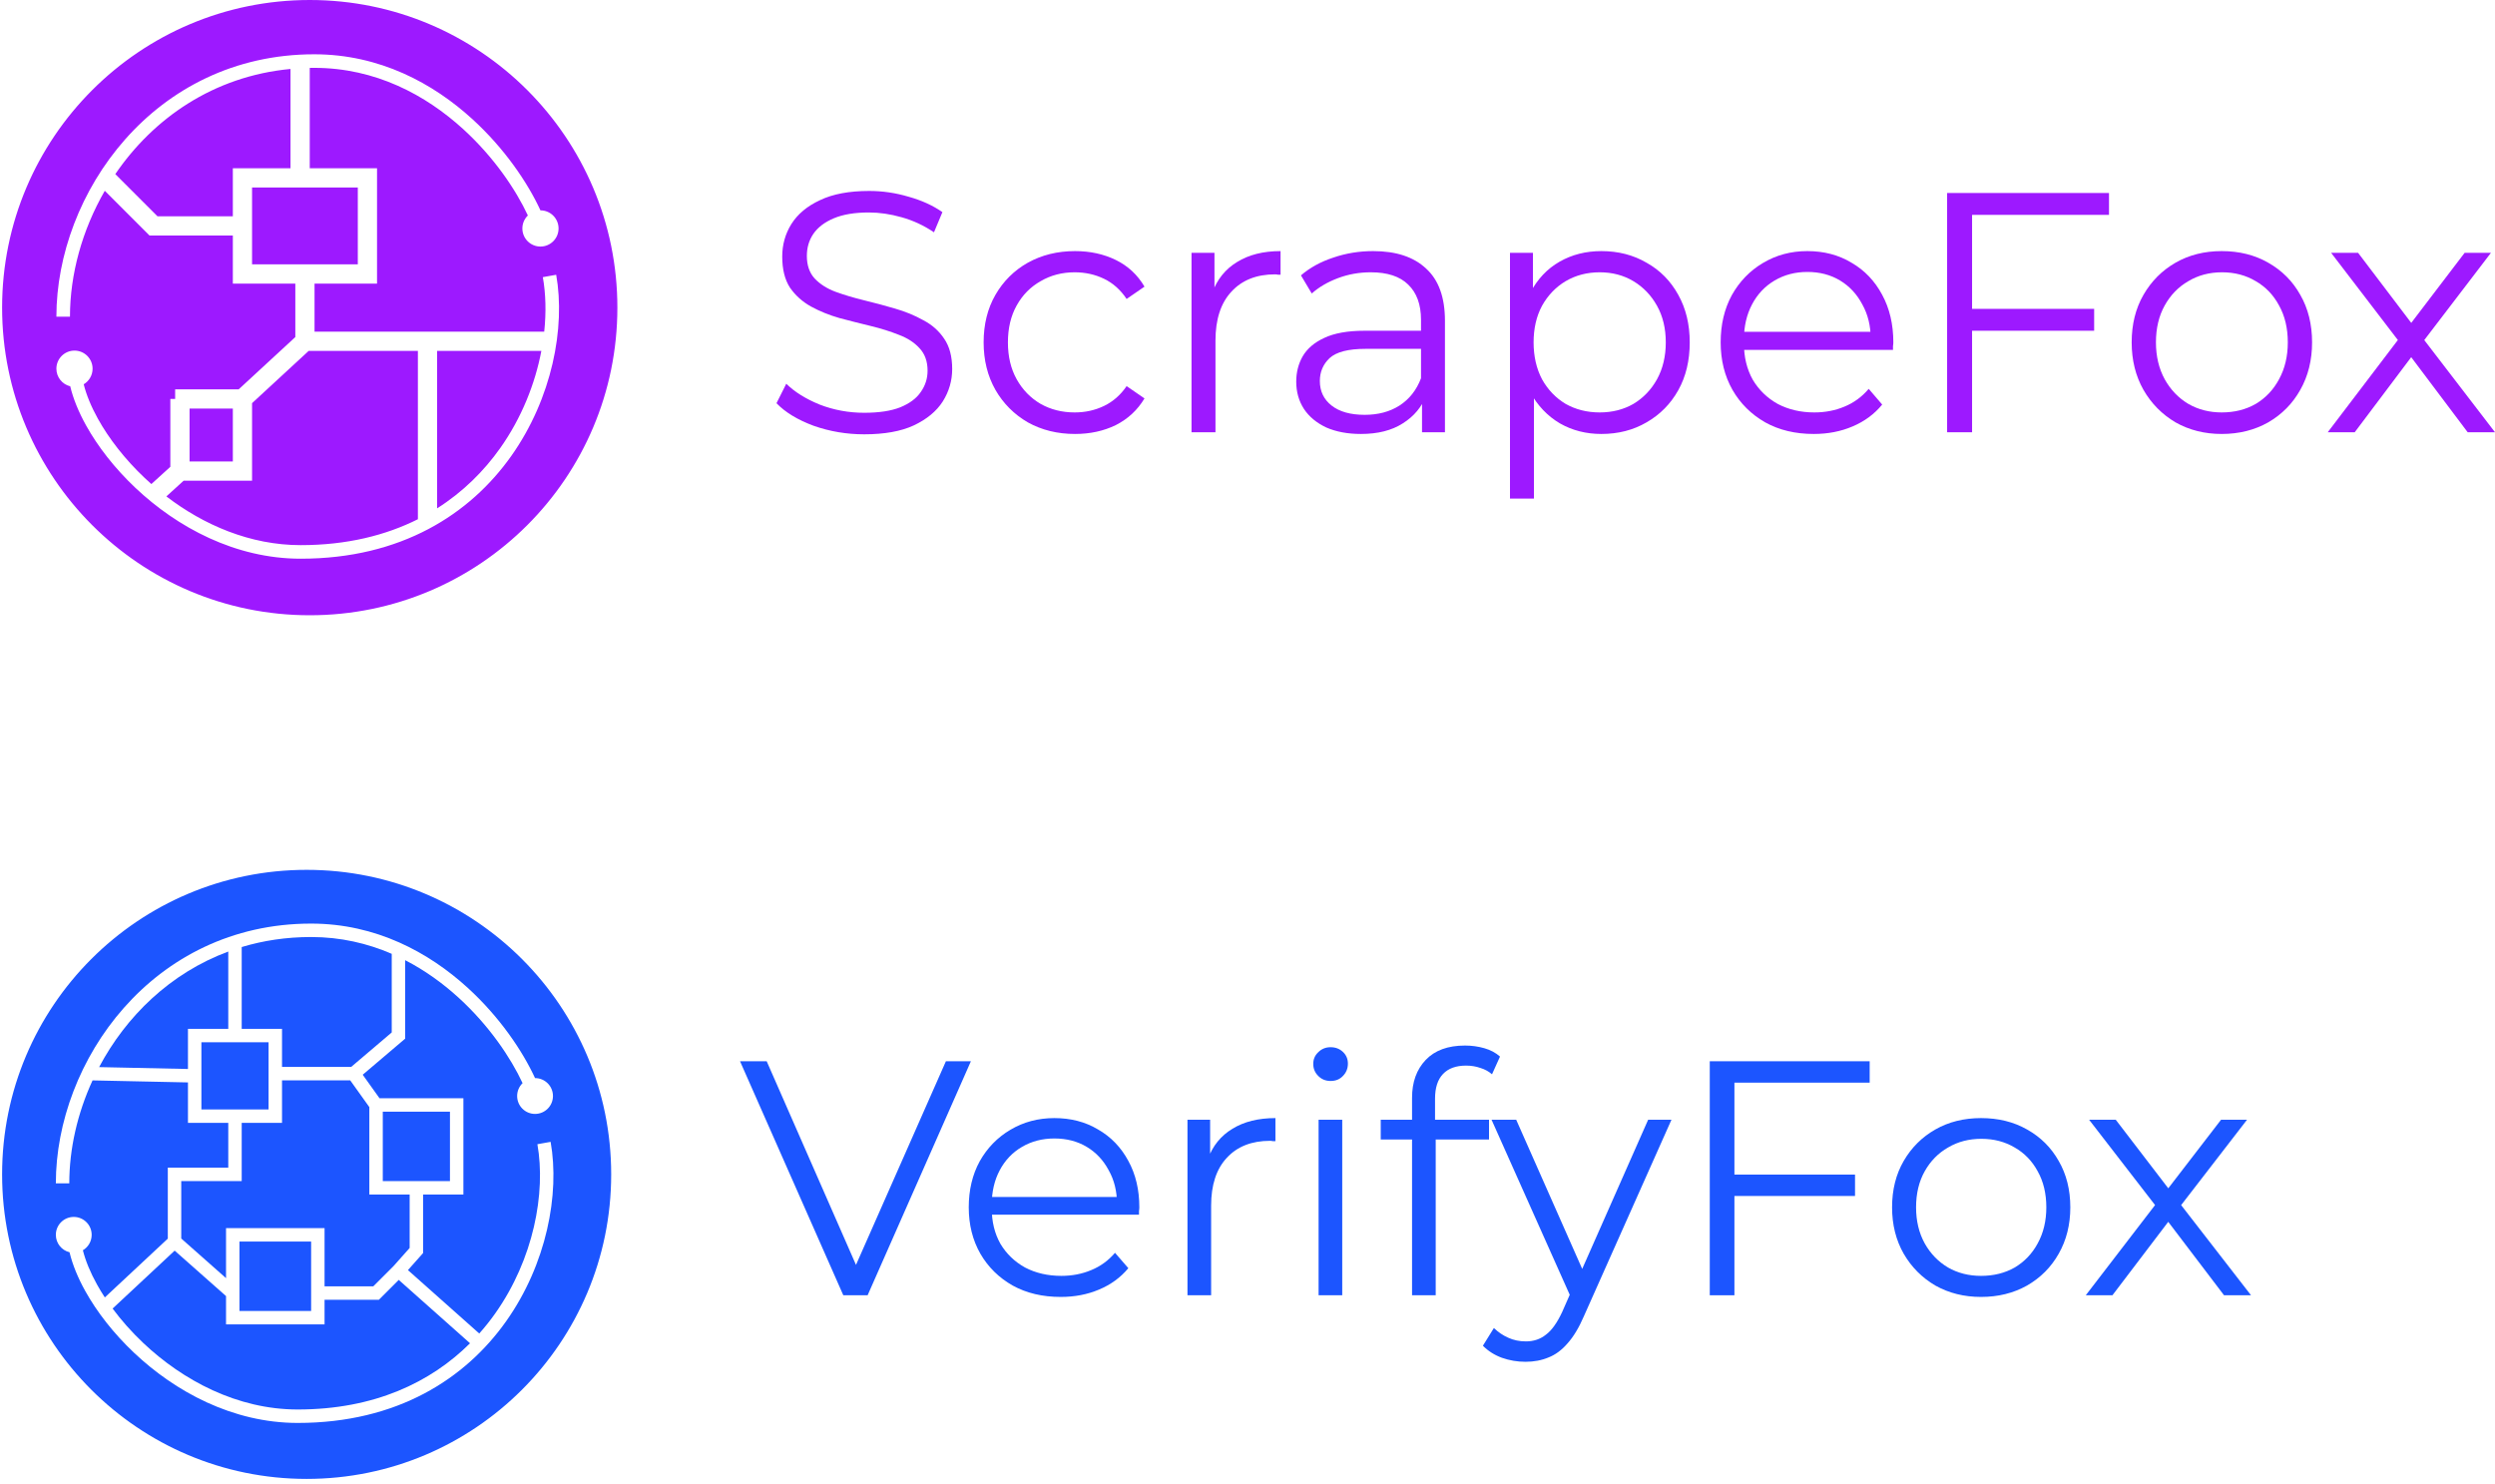 <svg width="274" height="163" viewBox="0 0 274 163" fill="none" xmlns="http://www.w3.org/2000/svg">
<path d="M94.903 47.697C92.978 47.697 91.126 47.384 89.348 46.758C87.595 46.107 86.237 45.282 85.274 44.281L86.348 42.141C87.262 43.042 88.484 43.805 90.015 44.431C91.57 45.031 93.2 45.332 94.903 45.332C96.533 45.332 97.854 45.132 98.866 44.731C99.903 44.306 100.656 43.742 101.125 43.042C101.619 42.341 101.866 41.565 101.866 40.715C101.866 39.688 101.57 38.863 100.977 38.237C100.409 37.611 99.656 37.123 98.718 36.773C97.78 36.398 96.743 36.072 95.607 35.797C94.471 35.522 93.336 35.234 92.2 34.934C91.064 34.608 90.015 34.183 89.052 33.657C88.114 33.132 87.348 32.444 86.756 31.593C86.188 30.717 85.904 29.578 85.904 28.177C85.904 26.875 86.237 25.687 86.904 24.611C87.595 23.51 88.644 22.634 90.052 21.983C91.459 21.307 93.261 20.97 95.459 20.97C96.916 20.97 98.36 21.182 99.792 21.608C101.224 22.008 102.458 22.571 103.495 23.297L102.57 25.512C101.458 24.761 100.273 24.21 99.014 23.86C97.78 23.51 96.582 23.334 95.422 23.334C93.866 23.334 92.582 23.547 91.57 23.973C90.558 24.398 89.805 24.974 89.311 25.699C88.842 26.4 88.608 27.201 88.608 28.102C88.608 29.128 88.891 29.954 89.459 30.579C90.052 31.205 90.817 31.693 91.755 32.043C92.718 32.394 93.768 32.706 94.903 32.982C96.039 33.257 97.162 33.557 98.273 33.883C99.409 34.208 100.446 34.633 101.384 35.159C102.347 35.659 103.113 36.335 103.681 37.186C104.273 38.037 104.569 39.15 104.569 40.527C104.569 41.803 104.224 42.992 103.532 44.093C102.841 45.169 101.779 46.045 100.347 46.721C98.94 47.371 97.125 47.697 94.903 47.697Z" fill="#9D19FF"/>
<path d="M118.059 47.659C116.133 47.659 114.405 47.234 112.874 46.383C111.368 45.507 110.183 44.318 109.318 42.817C108.454 41.29 108.022 39.551 108.022 37.599C108.022 35.622 108.454 33.883 109.318 32.381C110.183 30.88 111.368 29.703 112.874 28.852C114.405 28.002 116.133 27.576 118.059 27.576C119.713 27.576 121.207 27.901 122.54 28.552C123.873 29.203 124.922 30.179 125.688 31.48L123.725 32.831C123.058 31.831 122.231 31.092 121.244 30.617C120.256 30.141 119.182 29.904 118.022 29.904C116.639 29.904 115.392 30.229 114.281 30.88C113.17 31.505 112.294 32.394 111.652 33.545C111.01 34.696 110.689 36.047 110.689 37.599C110.689 39.15 111.01 40.502 111.652 41.653C112.294 42.804 113.17 43.705 114.281 44.356C115.392 44.981 116.639 45.294 118.022 45.294C119.182 45.294 120.256 45.056 121.244 44.581C122.231 44.105 123.058 43.38 123.725 42.404L125.688 43.755C124.922 45.031 123.873 46.007 122.54 46.683C121.207 47.334 119.713 47.659 118.059 47.659Z" fill="#9D19FF"/>
<path d="M130.853 47.471V27.764H133.372V33.132L133.112 32.193C133.656 30.692 134.569 29.553 135.853 28.777C137.137 27.977 138.729 27.576 140.63 27.576V30.166C140.532 30.166 140.433 30.166 140.334 30.166C140.235 30.141 140.137 30.129 140.038 30.129C137.989 30.129 136.384 30.767 135.223 32.043C134.063 33.294 133.483 35.084 133.483 37.411V47.471H130.853Z" fill="#9D19FF"/>
<path d="M156.166 47.471V43.117L156.055 42.404V35.121C156.055 33.445 155.586 32.156 154.648 31.255C153.734 30.354 152.364 29.904 150.537 29.904C149.278 29.904 148.08 30.116 146.944 30.542C145.809 30.967 144.846 31.53 144.056 32.231L142.871 30.241C143.858 29.39 145.043 28.74 146.426 28.289C147.809 27.814 149.265 27.576 150.796 27.576C153.314 27.576 155.253 28.214 156.61 29.491C157.993 30.742 158.684 32.656 158.684 35.234V47.471H156.166ZM149.463 47.659C148.006 47.659 146.735 47.421 145.648 46.946C144.587 46.445 143.772 45.77 143.204 44.919C142.636 44.043 142.352 43.042 142.352 41.916C142.352 40.89 142.587 39.964 143.056 39.138C143.55 38.287 144.34 37.611 145.426 37.111C146.537 36.585 148.018 36.322 149.87 36.322H156.573V38.312H149.944C148.068 38.312 146.759 38.65 146.019 39.326C145.303 40.001 144.945 40.84 144.945 41.841C144.945 42.967 145.377 43.868 146.241 44.543C147.105 45.219 148.315 45.557 149.87 45.557C151.352 45.557 152.623 45.219 153.685 44.543C154.771 43.843 155.561 42.842 156.055 41.54L156.648 43.38C156.154 44.681 155.29 45.719 154.055 46.495C152.845 47.271 151.315 47.659 149.463 47.659Z" fill="#9D19FF"/>
<path d="M175.863 47.659C174.184 47.659 172.665 47.271 171.307 46.495C169.95 45.694 168.863 44.556 168.048 43.079C167.258 41.578 166.863 39.751 166.863 37.599C166.863 35.447 167.258 33.632 168.048 32.156C168.838 30.654 169.912 29.516 171.27 28.74C172.628 27.964 174.159 27.576 175.863 27.576C177.714 27.576 179.369 28.002 180.825 28.852C182.307 29.678 183.467 30.855 184.307 32.381C185.146 33.883 185.566 35.622 185.566 37.599C185.566 39.601 185.146 41.353 184.307 42.854C183.467 44.356 182.307 45.532 180.825 46.383C179.369 47.234 177.714 47.659 175.863 47.659ZM165.826 54.754V27.764H168.345V33.695L168.085 37.636L168.456 41.615V54.754H165.826ZM175.678 45.294C177.06 45.294 178.295 44.981 179.381 44.356C180.467 43.705 181.331 42.804 181.973 41.653C182.615 40.477 182.936 39.125 182.936 37.599C182.936 36.072 182.615 34.733 181.973 33.582C181.331 32.431 180.467 31.53 179.381 30.88C178.295 30.229 177.06 29.904 175.678 29.904C174.295 29.904 173.048 30.229 171.937 30.88C170.851 31.53 169.987 32.431 169.345 33.582C168.727 34.733 168.419 36.072 168.419 37.599C168.419 39.125 168.727 40.477 169.345 41.653C169.987 42.804 170.851 43.705 171.937 44.356C173.048 44.981 174.295 45.294 175.678 45.294Z" fill="#9D19FF"/>
<path d="M199.185 47.659C197.16 47.659 195.382 47.234 193.852 46.383C192.321 45.507 191.123 44.318 190.259 42.817C189.395 41.29 188.963 39.551 188.963 37.599C188.963 35.647 189.37 33.92 190.185 32.419C191.025 30.917 192.16 29.741 193.592 28.89C195.049 28.014 196.679 27.576 198.481 27.576C200.308 27.576 201.925 28.002 203.333 28.852C204.765 29.678 205.888 30.855 206.703 32.381C207.517 33.883 207.925 35.622 207.925 37.599C207.925 37.724 207.912 37.862 207.888 38.012C207.888 38.137 207.888 38.275 207.888 38.425H190.963V36.435H206.48L205.443 37.223C205.443 35.797 205.135 34.533 204.518 33.432C203.925 32.306 203.11 31.43 202.073 30.804C201.036 30.179 199.839 29.866 198.481 29.866C197.148 29.866 195.95 30.179 194.889 30.804C193.827 31.43 193 32.306 192.407 33.432C191.815 34.558 191.518 35.847 191.518 37.298V37.711C191.518 39.213 191.839 40.539 192.481 41.691C193.148 42.817 194.062 43.705 195.222 44.356C196.407 44.981 197.753 45.294 199.259 45.294C200.444 45.294 201.543 45.081 202.555 44.656C203.592 44.23 204.481 43.58 205.221 42.704L206.703 44.431C205.839 45.482 204.752 46.283 203.444 46.833C202.16 47.384 200.74 47.659 199.185 47.659Z" fill="#9D19FF"/>
<path d="M216.277 33.92H229.979V36.322H216.277V33.92ZM216.573 47.471H213.832V21.195H231.609V23.597H216.573V47.471Z" fill="#9D19FF"/>
<path d="M243.987 47.659C242.111 47.659 240.42 47.234 238.913 46.383C237.432 45.507 236.259 44.318 235.395 42.817C234.531 41.29 234.099 39.551 234.099 37.599C234.099 35.622 234.531 33.883 235.395 32.381C236.259 30.88 237.432 29.703 238.913 28.852C240.395 28.002 242.086 27.576 243.987 27.576C245.913 27.576 247.617 28.002 249.098 28.852C250.604 29.703 251.777 30.88 252.616 32.381C253.48 33.883 253.912 35.622 253.912 37.599C253.912 39.551 253.48 41.29 252.616 42.817C251.777 44.318 250.604 45.507 249.098 46.383C247.592 47.234 245.888 47.659 243.987 47.659ZM243.987 45.294C245.395 45.294 246.641 44.981 247.728 44.356C248.814 43.705 249.666 42.804 250.283 41.653C250.925 40.477 251.246 39.125 251.246 37.599C251.246 36.047 250.925 34.696 250.283 33.545C249.666 32.394 248.814 31.505 247.728 30.88C246.641 30.229 245.407 29.904 244.024 29.904C242.642 29.904 241.407 30.229 240.321 30.88C239.234 31.505 238.37 32.394 237.728 33.545C237.086 34.696 236.765 36.047 236.765 37.599C236.765 39.125 237.086 40.477 237.728 41.653C238.37 42.804 239.234 43.705 240.321 44.356C241.407 44.981 242.629 45.294 243.987 45.294Z" fill="#9D19FF"/>
<path d="M255.631 47.471L263.853 36.66L263.815 37.974L256.001 27.764H258.964L265.371 36.21L264.26 36.172L270.667 27.764H273.556L265.667 38.087L265.704 36.66L274 47.471H271L264.223 38.462L265.26 38.612L258.594 47.471H255.631Z" fill="#9D19FF"/>
<path fill-rule="evenodd" clip-rule="evenodd" d="M34.016 67.568C52.674 67.568 67.8 52.443 67.8 33.784C67.8 15.126 52.674 0 34.016 0C15.357 0 0.231 15.126 0.231 33.784C0.231 52.443 15.357 67.568 34.016 67.568ZM34.512 5.962C16.877 5.962 6.193 21.289 6.193 34.778H7.684C7.684 30.13 9.018 25.267 11.509 20.953L16.422 25.866H25.57V31.145H32.432V37.017L26.212 42.758H19.235V43.814H18.707V51.265L16.623 53.159C16.376 52.941 16.134 52.719 15.896 52.495C13.712 50.431 11.96 48.162 10.757 45.998C10.007 44.647 9.482 43.359 9.193 42.202C9.776 41.856 10.168 41.219 10.168 40.491C10.168 39.394 9.278 38.504 8.181 38.504C7.083 38.504 6.193 39.394 6.193 40.491C6.193 41.428 6.841 42.213 7.712 42.423C8.037 43.788 8.636 45.25 9.454 46.722C10.736 49.029 12.586 51.418 14.873 53.578C19.44 57.892 25.825 61.358 33.022 61.358C44.079 61.358 51.63 56.451 56.142 50.083C60.631 43.747 62.111 35.97 61.081 30.176L59.614 30.437C59.936 32.249 59.994 34.288 59.766 36.424H34.543V31.145H41.406V18.476H34.016V7.457C34.181 7.454 34.346 7.452 34.512 7.452C41.234 7.452 46.756 10.431 50.871 14.182C54.27 17.28 56.674 20.874 57.97 23.663C57.598 24.025 57.366 24.53 57.366 25.09C57.366 26.187 58.256 27.077 59.354 27.077C60.451 27.077 61.341 26.187 61.341 25.09C61.341 23.992 60.451 23.102 59.354 23.102L59.352 23.102C57.974 20.11 55.437 16.328 51.876 13.081C47.566 9.152 41.702 5.962 34.512 5.962ZM17.297 23.755L12.662 19.119C16.813 13.031 23.415 8.372 31.904 7.574V18.476H25.57V23.755H17.297ZM33.022 59.868C27.451 59.868 22.346 57.636 18.27 54.516L20.171 52.788H27.681V44.276L33.901 38.535H45.893V57.011H45.913C42.369 58.792 38.093 59.868 33.022 59.868ZM54.926 49.221C53.14 51.741 50.848 54.026 48.004 55.827V38.535H59.452C58.767 42.133 57.29 45.885 54.926 49.221ZM25.57 44.87H20.819V50.676H25.57V44.87ZM27.681 20.587V29.033H39.294V20.587H27.681Z" fill="#9D19FF"/>
<path d="M92.612 142.248L81.27 116.548H84.197L94.807 140.742H93.197L103.88 116.548H106.624L95.282 142.248H92.612Z" fill="#1C55FF"/>
<path d="M116.486 142.431C114.486 142.431 112.73 142.015 111.218 141.183C109.706 140.326 108.523 139.164 107.669 137.695C106.815 136.202 106.388 134.501 106.388 132.592C106.388 130.683 106.791 128.994 107.596 127.526C108.425 126.057 109.547 124.907 110.962 124.074C112.401 123.218 114.011 122.79 115.791 122.79C117.596 122.79 119.194 123.206 120.584 124.038C121.999 124.845 123.108 125.996 123.913 127.489C124.718 128.957 125.121 130.658 125.121 132.592C125.121 132.714 125.109 132.849 125.084 132.996C125.084 133.118 125.084 133.253 125.084 133.4H108.364V131.454H123.694L122.669 132.225C122.669 130.83 122.365 129.594 121.755 128.517C121.169 127.415 120.364 126.559 119.34 125.947C118.316 125.335 117.133 125.029 115.791 125.029C114.474 125.029 113.291 125.335 112.242 125.947C111.193 126.559 110.376 127.415 109.791 128.517C109.206 129.618 108.913 130.879 108.913 132.298V132.702C108.913 134.171 109.23 135.468 109.864 136.594C110.523 137.695 111.425 138.564 112.572 139.2C113.742 139.812 115.072 140.118 116.559 140.118C117.73 140.118 118.816 139.91 119.816 139.494C120.84 139.078 121.718 138.442 122.45 137.585L123.913 139.274C123.06 140.302 121.986 141.085 120.694 141.623C119.425 142.162 118.023 142.431 116.486 142.431Z" fill="#1C55FF"/>
<path d="M130.408 142.248V122.973H132.896V128.223L132.64 127.305C133.176 125.837 134.079 124.723 135.347 123.964C136.616 123.181 138.189 122.79 140.067 122.79V125.323C139.969 125.323 139.872 125.323 139.774 125.323C139.677 125.298 139.579 125.286 139.481 125.286C137.457 125.286 135.872 125.91 134.725 127.158C133.579 128.382 133.006 130.132 133.006 132.408V142.248H130.408Z" fill="#1C55FF"/>
<path d="M144.807 142.248V122.973H147.404V142.248H144.807ZM146.124 118.714C145.587 118.714 145.136 118.531 144.77 118.164C144.404 117.797 144.221 117.356 144.221 116.842C144.221 116.328 144.404 115.9 144.77 115.557C145.136 115.19 145.587 115.006 146.124 115.006C146.661 115.006 147.112 115.178 147.478 115.52C147.843 115.863 148.026 116.291 148.026 116.805C148.026 117.344 147.843 117.797 147.478 118.164C147.136 118.531 146.685 118.714 146.124 118.714Z" fill="#1C55FF"/>
<path d="M155.071 142.248V120.55C155.071 118.837 155.571 117.454 156.571 116.401C157.571 115.349 159.01 114.823 160.889 114.823C161.62 114.823 162.328 114.921 163.011 115.116C163.694 115.312 164.267 115.618 164.73 116.034L163.852 117.98C163.486 117.662 163.059 117.429 162.572 117.283C162.084 117.111 161.559 117.026 160.998 117.026C159.901 117.026 159.059 117.331 158.474 117.943C157.888 118.555 157.596 119.461 157.596 120.66V123.597L157.669 124.809V142.248H155.071ZM151.632 125.139V122.973H163.523V125.139H151.632Z" fill="#1C55FF"/>
<path d="M167.534 149.554C166.631 149.554 165.766 149.407 164.936 149.113C164.131 148.819 163.436 148.379 162.851 147.791L164.058 145.845C164.546 146.311 165.07 146.665 165.631 146.91C166.217 147.179 166.863 147.314 167.57 147.314C168.424 147.314 169.156 147.069 169.766 146.58C170.4 146.115 170.997 145.283 171.558 144.083L172.802 141.256L173.095 140.852L180.998 122.973H183.559L173.937 144.561C173.4 145.809 172.802 146.8 172.144 147.534C171.51 148.269 170.814 148.783 170.058 149.076C169.302 149.394 168.461 149.554 167.534 149.554ZM172.656 142.798L163.802 122.973H166.509L174.339 140.669L172.656 142.798Z" fill="#1C55FF"/>
<path d="M190.181 128.994H203.718V131.344H190.181V128.994ZM190.473 142.248H187.766V116.548H205.327V118.898H190.473V142.248Z" fill="#1C55FF"/>
<path d="M217.556 142.431C215.702 142.431 214.031 142.015 212.544 141.183C211.08 140.326 209.922 139.164 209.068 137.695C208.214 136.202 207.787 134.501 207.787 132.592C207.787 130.658 208.214 128.957 209.068 127.489C209.922 126.02 211.08 124.87 212.544 124.038C214.007 123.206 215.678 122.79 217.556 122.79C219.458 122.79 221.141 123.206 222.605 124.038C224.093 124.87 225.251 126.02 226.081 127.489C226.934 128.957 227.361 130.658 227.361 132.592C227.361 134.501 226.934 136.202 226.081 137.695C225.251 139.164 224.093 140.326 222.605 141.183C221.117 142.015 219.434 142.431 217.556 142.431ZM217.556 140.118C218.946 140.118 220.178 139.812 221.251 139.2C222.324 138.564 223.166 137.683 223.776 136.557C224.41 135.407 224.727 134.085 224.727 132.592C224.727 131.074 224.41 129.753 223.776 128.627C223.166 127.501 222.324 126.632 221.251 126.02C220.178 125.384 218.958 125.066 217.593 125.066C216.227 125.066 215.007 125.384 213.934 126.02C212.861 126.632 212.007 127.501 211.373 128.627C210.739 129.753 210.422 131.074 210.422 132.592C210.422 134.085 210.739 135.407 211.373 136.557C212.007 137.683 212.861 138.564 213.934 139.2C215.007 139.812 216.214 140.118 217.556 140.118Z" fill="#1C55FF"/>
<path d="M229.059 142.248L237.181 131.674L237.144 132.959L229.425 122.973H232.351L238.681 131.234L237.583 131.197L243.913 122.973H246.767L238.974 133.069L239.01 131.674L247.206 142.248H244.242L237.547 133.436L238.571 133.583L231.986 142.248H229.059Z" fill="#1C55FF"/>
<path d="M20.642 117.398L10.886 117.191C13.835 111.627 18.685 106.867 25.069 104.501V112.988H20.642V117.398Z" fill="#1C55FF"/>
<path d="M26.544 112.988V104.006C28.9 103.296 31.447 102.905 34.168 102.905C37.408 102.905 40.367 103.605 43.02 104.751V113.384L38.569 117.168H30.971V112.988H26.544Z" fill="#1C55FF"/>
<path d="M15.739 147.494C14.455 146.282 13.323 144.998 12.365 143.707L19.18 137.346L24.823 142.338V145.449H35.643V142.744H41.605L43.788 140.56L51.618 147.52C47.328 151.793 41.121 154.793 32.692 154.793C26.046 154.793 20.07 151.585 15.739 147.494Z" fill="#1C55FF"/>
<path d="M30.971 118.644V123.316H26.544V129.71H19.904V136.017L24.823 140.368V134.874H35.643V141.268H40.993L43.221 139.04L44.988 137.053V131.186H40.561V121.585L38.46 118.644H30.971Z" fill="#1C55FF"/>
<path d="M42.037 122.087V129.71H49.414V122.087H42.037Z" fill="#1C55FF"/>
<path d="M22.118 114.463V121.841H29.495V114.463H22.118Z" fill="#1C55FF"/>
<path d="M26.298 136.35V143.973H34.168V136.35H26.298Z" fill="#1C55FF"/>
<path fill-rule="evenodd" clip-rule="evenodd" d="M33.676 162.417C52.147 162.417 67.12 147.443 67.12 128.972C67.12 110.501 52.147 95.528 33.676 95.528C15.205 95.528 0.231 110.501 0.231 128.972C0.231 147.443 15.205 162.417 33.676 162.417ZM34.168 101.43C16.709 101.43 6.133 116.603 6.133 129.956H7.609C7.609 126.192 8.492 122.286 10.164 118.651L20.642 118.874V123.316H25.069V128.235H18.429V136.029L11.512 142.485C11.2 142.008 10.912 141.533 10.651 141.063C9.908 139.726 9.389 138.451 9.102 137.305C9.68 136.963 10.068 136.333 10.068 135.612C10.068 134.525 9.187 133.645 8.101 133.645C7.014 133.645 6.133 134.525 6.133 135.612C6.133 136.539 6.774 137.316 7.637 137.524C7.958 138.875 8.552 140.323 9.362 141.78C10.631 144.064 12.462 146.429 14.726 148.567C19.247 152.837 25.567 156.269 32.692 156.269C43.638 156.269 51.113 151.411 55.58 145.107C60.024 138.835 61.489 131.136 60.469 125.4L59.016 125.659C59.964 130.989 58.601 138.291 54.376 144.254C53.841 145.009 53.26 145.742 52.632 146.448L44.8 139.485L46.463 137.614V131.186H50.89V120.611H41.679L39.834 118.029L44.496 114.067V105.449C46.688 106.578 48.648 108.005 50.362 109.568C53.727 112.635 56.106 116.192 57.389 118.953C57.021 119.311 56.792 119.811 56.792 120.365C56.792 121.452 57.673 122.333 58.759 122.333C59.846 122.333 60.726 121.452 60.726 120.365C60.726 119.279 59.846 118.398 58.759 118.398L58.758 118.398C57.393 115.436 54.882 111.691 51.356 108.477C47.09 104.588 41.285 101.43 34.168 101.43Z" fill="#1C55FF"/>
</svg>
